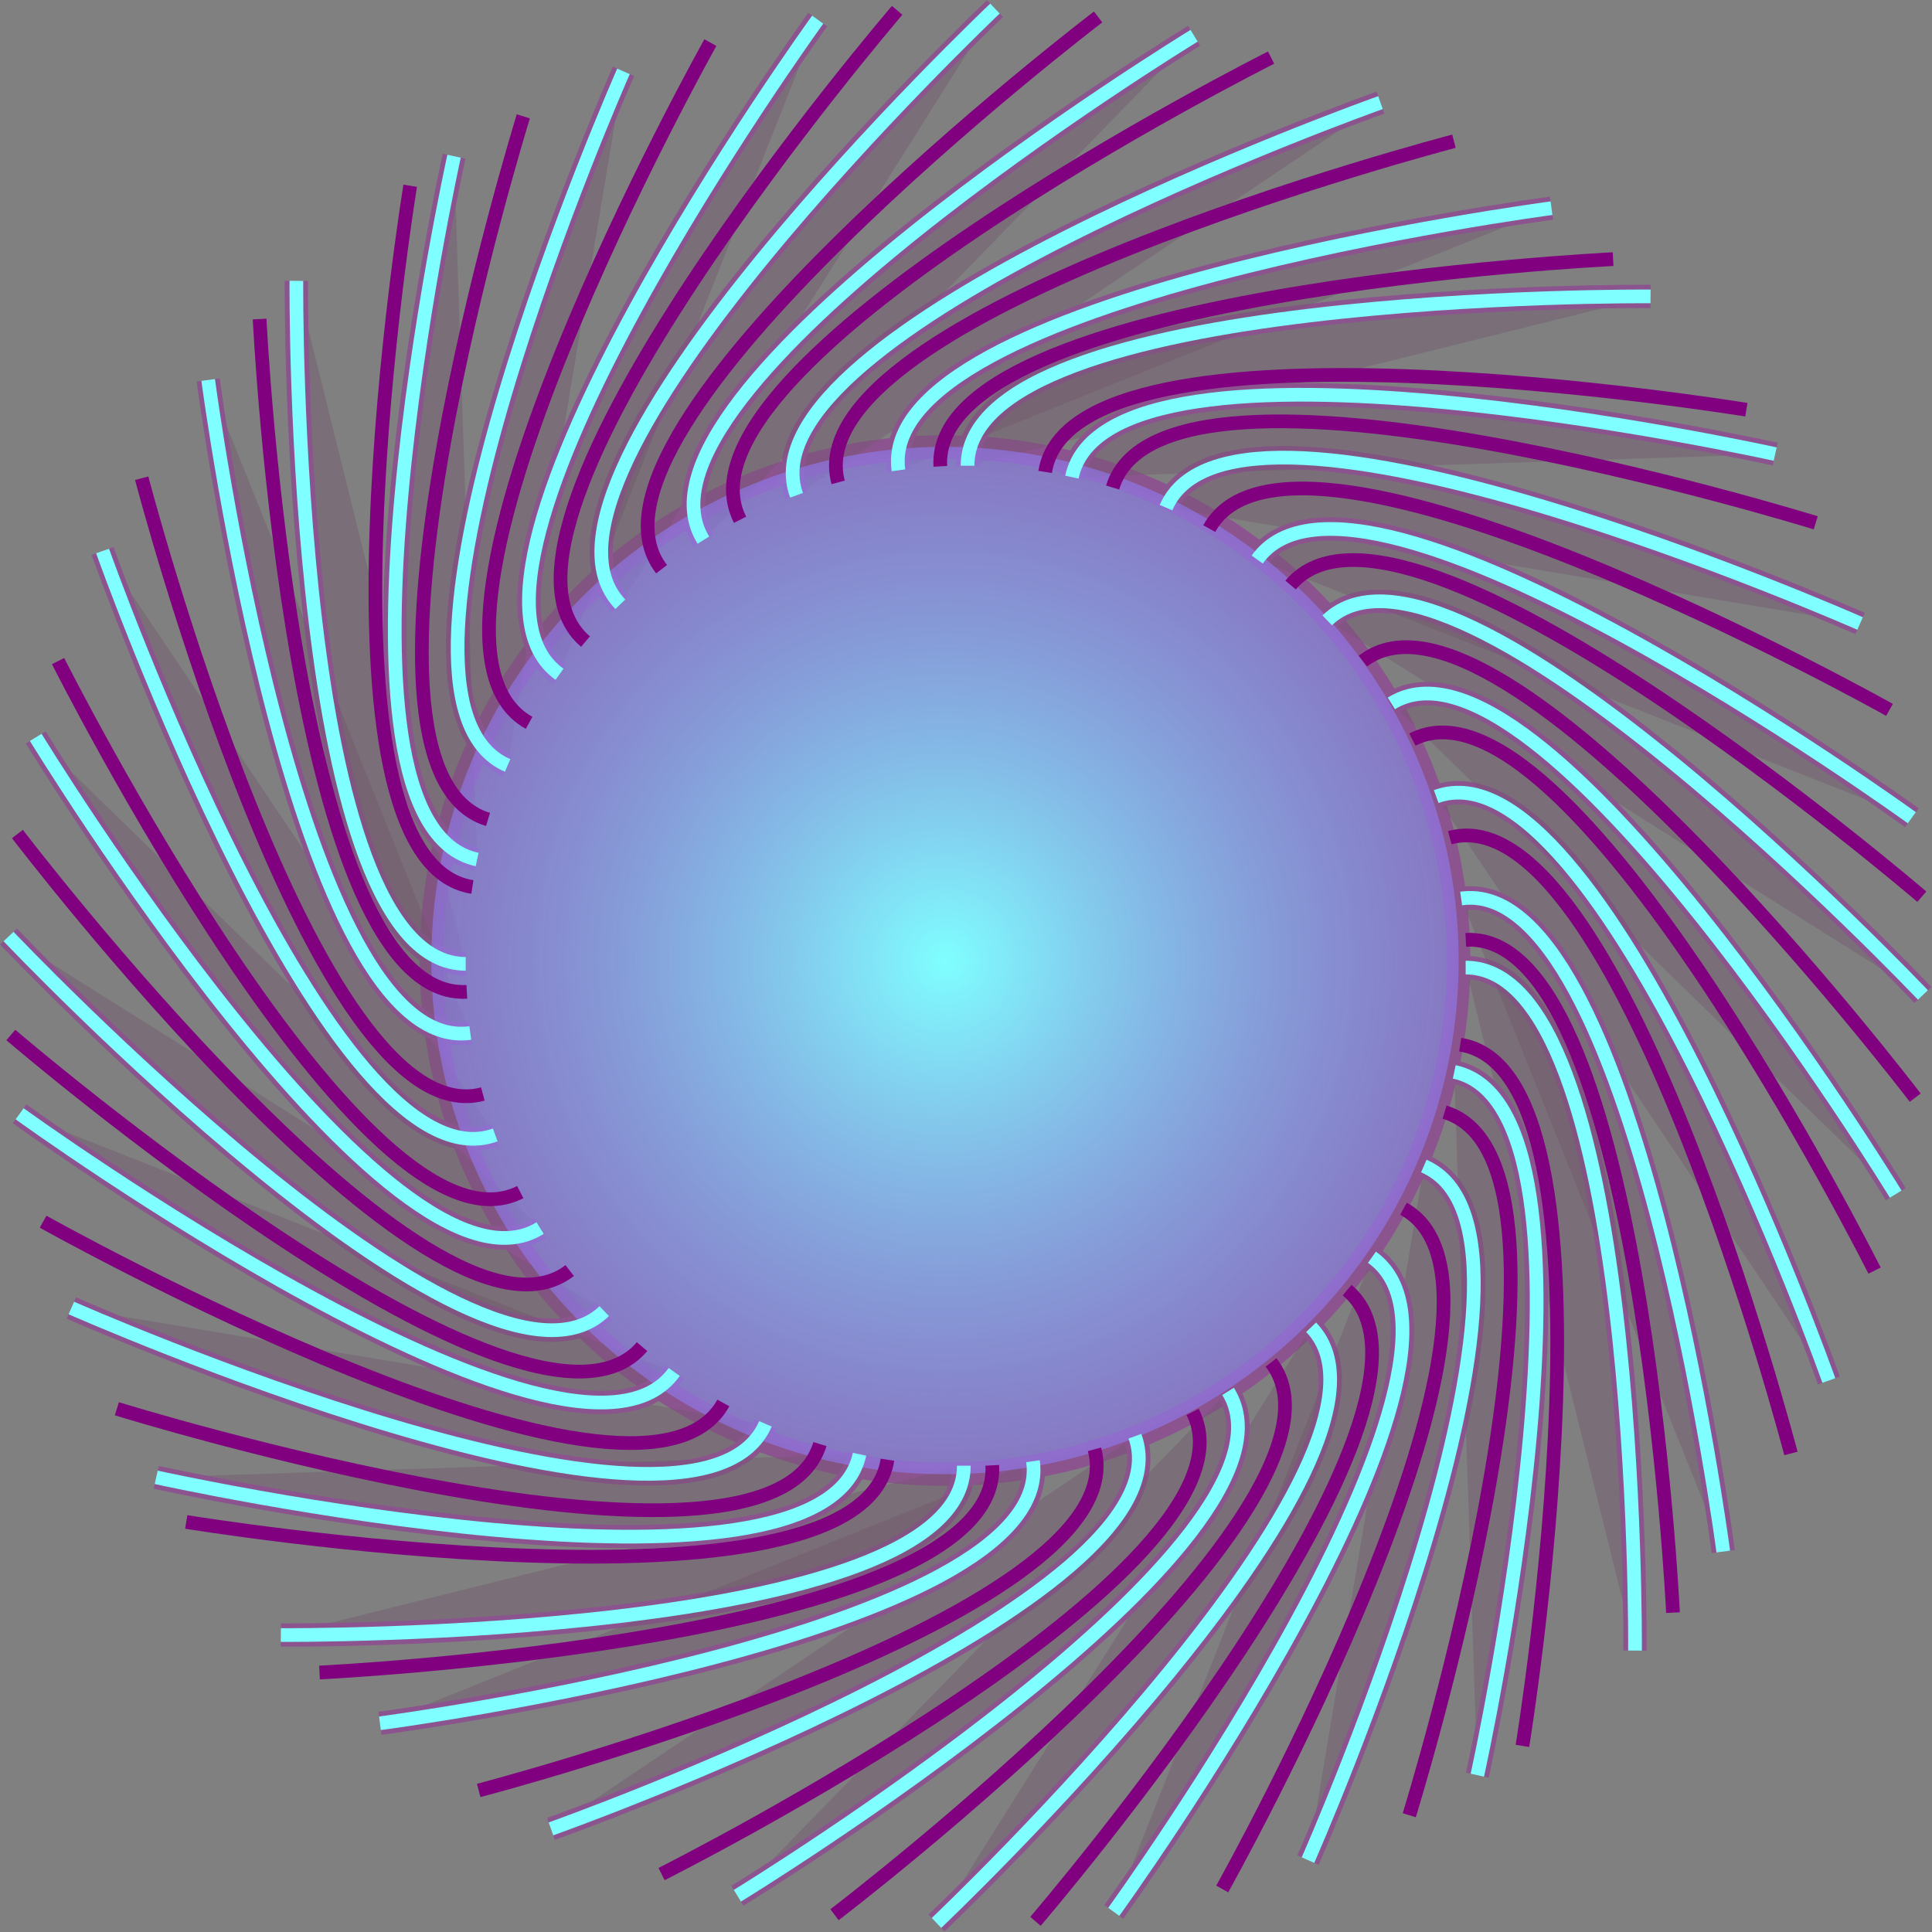<?xml version="1.0" encoding="UTF-8" standalone="no"?>
<svg
   xmlns:dc="http://purl.org/dc/elements/1.1/"
   xmlns:cc="http://creativecommons.org/ns#"
   xmlns:rdf="http://www.w3.org/1999/02/22-rdf-syntax-ns#"
   xmlns:svg="http://www.w3.org/2000/svg"
   xmlns="http://www.w3.org/2000/svg"
   xmlns:xlink="http://www.w3.org/1999/xlink"
   xmlns:sodipodi="http://sodipodi.sourceforge.net/DTD/sodipodi-0.dtd"
   xmlns:inkscape="http://www.inkscape.org/namespaces/inkscape"
   sodipodi:docname="Portal.svg"
   inkscape:version="1.0 (4035a4fb49, 2020-05-01)"
   id="svg8"
   version="1.1"
   viewBox="0 0 100 100"
   height="100mm"
   width="100mm">
  <rect x="0" y="0" width="100" height="100" fill="#808080" stroke="none"/>
  <defs
     id="defs2">
    <linearGradient
       id="linearGradient1162"
       inkscape:collect="always">
      <stop
         id="stop1158"
         offset="0"
         style="stop-color:#7fffff;stop-opacity:1;" />
      <stop
         id="stop1160"
         offset="1"
         style="stop-color:#917fff;stop-opacity:0.546" />
    </linearGradient>
    <radialGradient
       gradientUnits="userSpaceOnUse"
       r="37.5"
       fy="49.622"
       fx="48.488"
       cy="49.622"
       cx="48.488"
       id="radialGradient1164"
       xlink:href="#linearGradient1162"
       inkscape:collect="always" />
  </defs>
  <sodipodi:namedview
     inkscape:window-maximized="1"
     inkscape:window-y="-8"
     inkscape:window-x="-8"
     inkscape:window-height="1027"
     inkscape:window-width="1920"
     showgrid="false"
     inkscape:document-rotation="0"
     inkscape:current-layer="g1482"
     inkscape:document-units="mm"
     inkscape:cy="161.07263"
     inkscape:cx="-111.18339"
     inkscape:zoom="0.75742582"
     inkscape:pageshadow="2"
     inkscape:pageopacity="0.0"
     borderopacity="1.0"
     bordercolor="#666666"
     pagecolor="#ffffff"
     id="base" />
  <g
     id="layer1"
     inkscape:groupmode="layer"
     inkscape:label="Ebene 1">
    <g
       transform="matrix(0.709,0,0,0.709,14.534,14.535)"
       style="opacity:0.345;fill:#560044;fill-opacity:0.387;stroke:#a200a8;stroke-width:1.7;stroke-miterlimit:4;stroke-dasharray:none;stroke-opacity:1"
       id="g197">
      <circle
         style="fill:#560044;fill-opacity:0.387;stroke:#a200a8;stroke-width:1.7;stroke-miterlimit:4;stroke-dasharray:none;stroke-opacity:1;stop-color:#000000"
         id="circle71"
         cx="48.488"
         cy="49.622"
         r="37.5" />
      <g
         style="fill:#560044;fill-opacity:0.387;stroke:#a200a8;stroke-width:1.7;stroke-miterlimit:4;stroke-dasharray:none;stroke-opacity:1"
         id="g133">
        <g
           style="fill:#560044;fill-opacity:0.387;stroke:#a200a8;stroke-width:1.7;stroke-miterlimit:4;stroke-dasharray:none;stroke-opacity:1"
           id="g117">
          <g
             style="fill:#560044;fill-opacity:0.387;stroke:#a200a8;stroke-width:1.7;stroke-miterlimit:4;stroke-dasharray:none;stroke-opacity:1"
             id="g115">
            <g
               style="fill:#560044;fill-opacity:0.387;stroke:#a200a8;stroke-width:1.7;stroke-miterlimit:4;stroke-dasharray:none;stroke-opacity:1"
               id="g85">
              <g
                 id="g77"
                 style="fill:#560044;fill-opacity:0.387;stroke:#a200a8;stroke-width:1.7;stroke-miterlimit:4;stroke-dasharray:none;stroke-opacity:1">
                <path
                   style="fill:#560044;fill-opacity:0.387;stroke:#a200a8;stroke-width:1.7;stroke-linecap:butt;stroke-linejoin:miter;stroke-miterlimit:4;stroke-dasharray:none;stroke-opacity:1"
                   d="m 50.136,13.5 c 0,-12.749 49.863,-12.363 49.863,-12.363"
                   id="path73" />
                <path
                   style="fill:#560044;fill-opacity:0.387;stroke:#a200a8;stroke-width:1.7;stroke-linecap:butt;stroke-linejoin:miter;stroke-miterlimit:4;stroke-dasharray:none;stroke-opacity:1"
                   d="m 49.864,86.5 c 0,12.749 -49.863,12.363 -49.863,12.363"
                   id="path75" />
              </g>
              <g
                 id="g83"
                 transform="rotate(-90,50,50)"
                 style="fill:#560044;fill-opacity:0.387;stroke:#a200a8;stroke-width:1.7;stroke-miterlimit:4;stroke-dasharray:none;stroke-opacity:1">
                <path
                   style="fill:#560044;fill-opacity:0.387;stroke:#a200a8;stroke-width:1.7;stroke-linecap:butt;stroke-linejoin:miter;stroke-miterlimit:4;stroke-dasharray:none;stroke-opacity:1"
                   d="m 50.136,13.5 c 0,-12.749 49.863,-12.363 49.863,-12.363"
                   id="path79" />
                <path
                   style="fill:#560044;fill-opacity:0.387;stroke:#a200a8;stroke-width:1.7;stroke-linecap:butt;stroke-linejoin:miter;stroke-miterlimit:4;stroke-dasharray:none;stroke-opacity:1"
                   d="m 49.864,86.5 c 0,12.749 -49.863,12.363 -49.863,12.363"
                   id="path81" />
              </g>
            </g>
            <g
               style="fill:#560044;fill-opacity:0.387;stroke:#a200a8;stroke-width:1.7;stroke-miterlimit:4;stroke-dasharray:none;stroke-opacity:1"
               id="g99"
               transform="rotate(46.091,49.998,50.005)">
              <g
                 id="g91"
                 style="fill:#560044;fill-opacity:0.387;stroke:#a200a8;stroke-width:1.7;stroke-miterlimit:4;stroke-dasharray:none;stroke-opacity:1">
                <path
                   style="fill:#560044;fill-opacity:0.387;stroke:#a200a8;stroke-width:1.7;stroke-linecap:butt;stroke-linejoin:miter;stroke-miterlimit:4;stroke-dasharray:none;stroke-opacity:1"
                   d="m 50.136,13.5 c 0,-12.749 49.863,-12.363 49.863,-12.363"
                   id="path87" />
                <path
                   style="fill:#560044;fill-opacity:0.387;stroke:#a200a8;stroke-width:1.7;stroke-linecap:butt;stroke-linejoin:miter;stroke-miterlimit:4;stroke-dasharray:none;stroke-opacity:1"
                   d="m 49.864,86.5 c 0,12.749 -49.863,12.363 -49.863,12.363"
                   id="path89" />
              </g>
              <g
                 id="g97"
                 transform="rotate(-90,50,50)"
                 style="fill:#560044;fill-opacity:0.387;stroke:#a200a8;stroke-width:1.7;stroke-miterlimit:4;stroke-dasharray:none;stroke-opacity:1">
                <path
                   style="fill:#560044;fill-opacity:0.387;stroke:#a200a8;stroke-width:1.7;stroke-linecap:butt;stroke-linejoin:miter;stroke-miterlimit:4;stroke-dasharray:none;stroke-opacity:1"
                   d="m 50.136,13.5 c 0,-12.749 49.863,-12.363 49.863,-12.363"
                   id="path93" />
                <path
                   style="fill:#560044;fill-opacity:0.387;stroke:#a200a8;stroke-width:1.7;stroke-linecap:butt;stroke-linejoin:miter;stroke-miterlimit:4;stroke-dasharray:none;stroke-opacity:1"
                   d="m 49.864,86.5 c 0,12.749 -49.863,12.363 -49.863,12.363"
                   id="path95" />
              </g>
            </g>
            <g
               style="fill:#560044;fill-opacity:0.387;stroke:#a200a8;stroke-width:1.7;stroke-miterlimit:4;stroke-dasharray:none;stroke-opacity:1"
               id="g113"
               transform="rotate(23.402,49.995,50.008)">
              <g
                 id="g105"
                 style="fill:#560044;fill-opacity:0.387;stroke:#a200a8;stroke-width:1.7;stroke-miterlimit:4;stroke-dasharray:none;stroke-opacity:1">
                <path
                   style="fill:#560044;fill-opacity:0.387;stroke:#a200a8;stroke-width:1.7;stroke-linecap:butt;stroke-linejoin:miter;stroke-miterlimit:4;stroke-dasharray:none;stroke-opacity:1"
                   d="m 50.136,13.5 c 0,-12.749 49.863,-12.363 49.863,-12.363"
                   id="path101" />
                <path
                   style="fill:#560044;fill-opacity:0.387;stroke:#a200a8;stroke-width:1.7;stroke-linecap:butt;stroke-linejoin:miter;stroke-miterlimit:4;stroke-dasharray:none;stroke-opacity:1"
                   d="m 49.864,86.5 c 0,12.749 -49.863,12.363 -49.863,12.363"
                   id="path103" />
              </g>
              <g
                 id="g111"
                 transform="rotate(-90,50,50)"
                 style="fill:#560044;fill-opacity:0.387;stroke:#a200a8;stroke-width:1.7;stroke-miterlimit:4;stroke-dasharray:none;stroke-opacity:1">
                <path
                   style="fill:#560044;fill-opacity:0.387;stroke:#a200a8;stroke-width:1.7;stroke-linecap:butt;stroke-linejoin:miter;stroke-miterlimit:4;stroke-dasharray:none;stroke-opacity:1"
                   d="m 50.136,13.5 c 0,-12.749 49.863,-12.363 49.863,-12.363"
                   id="path107" />
                <path
                   style="fill:#560044;fill-opacity:0.387;stroke:#a200a8;stroke-width:1.7;stroke-linecap:butt;stroke-linejoin:miter;stroke-miterlimit:4;stroke-dasharray:none;stroke-opacity:1"
                   d="m 49.864,86.5 c 0,12.749 -49.863,12.363 -49.863,12.363"
                   id="path109" />
              </g>
            </g>
          </g>
        </g>
        <g
           style="fill:#560044;fill-opacity:0.387;stroke:#a200a8;stroke-width:1.7;stroke-miterlimit:4;stroke-dasharray:none;stroke-opacity:1"
           id="g131"
           transform="rotate(70.008,49.999,50.003)">
          <g
             id="g123"
             style="fill:#560044;fill-opacity:0.387;stroke:#a200a8;stroke-width:1.7;stroke-miterlimit:4;stroke-dasharray:none;stroke-opacity:1">
            <path
               style="fill:#560044;fill-opacity:0.387;stroke:#a200a8;stroke-width:1.7;stroke-linecap:butt;stroke-linejoin:miter;stroke-miterlimit:4;stroke-dasharray:none;stroke-opacity:1"
               d="m 50.136,13.5 c 0,-12.749 49.863,-12.363 49.863,-12.363"
               id="path119" />
            <path
               style="fill:#560044;fill-opacity:0.387;stroke:#a200a8;stroke-width:1.7;stroke-linecap:butt;stroke-linejoin:miter;stroke-miterlimit:4;stroke-dasharray:none;stroke-opacity:1"
               d="m 49.864,86.5 c 0,12.749 -49.863,12.363 -49.863,12.363"
               id="path121" />
          </g>
          <g
             id="g129"
             transform="rotate(-90,50,50)"
             style="fill:#560044;fill-opacity:0.387;stroke:#a200a8;stroke-width:1.7;stroke-miterlimit:4;stroke-dasharray:none;stroke-opacity:1">
            <path
               style="fill:#560044;fill-opacity:0.387;stroke:#a200a8;stroke-width:1.7;stroke-linecap:butt;stroke-linejoin:miter;stroke-miterlimit:4;stroke-dasharray:none;stroke-opacity:1"
               d="m 50.136,13.5 c 0,-12.749 49.863,-12.363 49.863,-12.363"
               id="path125" />
            <path
               style="fill:#560044;fill-opacity:0.387;stroke:#a200a8;stroke-width:1.7;stroke-linecap:butt;stroke-linejoin:miter;stroke-miterlimit:4;stroke-dasharray:none;stroke-opacity:1"
               d="m 49.864,86.5 c 0,12.749 -49.863,12.363 -49.863,12.363"
               id="path127" />
          </g>
        </g>
      </g>
      <g
         style="fill:#560044;fill-opacity:0.387;stroke:#a200a8;stroke-width:1.7;stroke-miterlimit:4;stroke-dasharray:none;stroke-opacity:1"
         id="g195"
         transform="rotate(12.048,50.003,50.003)">
        <g
           style="fill:#560044;fill-opacity:0.387;stroke:#a200a8;stroke-width:1.7;stroke-miterlimit:4;stroke-dasharray:none;stroke-opacity:1"
           id="g179">
          <g
             style="fill:#560044;fill-opacity:0.387;stroke:#a200a8;stroke-width:1.7;stroke-miterlimit:4;stroke-dasharray:none;stroke-opacity:1"
             id="g177">
            <g
               style="fill:#560044;fill-opacity:0.387;stroke:#a200a8;stroke-width:1.7;stroke-miterlimit:4;stroke-dasharray:none;stroke-opacity:1"
               id="g147">
              <g
                 id="g139"
                 style="fill:#560044;fill-opacity:0.387;stroke:#a200a8;stroke-width:1.7;stroke-miterlimit:4;stroke-dasharray:none;stroke-opacity:1">
                <path
                   style="fill:#560044;fill-opacity:0.387;stroke:#a200a8;stroke-width:1.7;stroke-linecap:butt;stroke-linejoin:miter;stroke-miterlimit:4;stroke-dasharray:none;stroke-opacity:1"
                   d="m 50.136,13.5 c 0,-12.749 49.863,-12.363 49.863,-12.363"
                   id="path135" />
                <path
                   style="fill:#560044;fill-opacity:0.387;stroke:#a200a8;stroke-width:1.7;stroke-linecap:butt;stroke-linejoin:miter;stroke-miterlimit:4;stroke-dasharray:none;stroke-opacity:1"
                   d="m 49.864,86.5 c 0,12.749 -49.863,12.363 -49.863,12.363"
                   id="path137" />
              </g>
              <g
                 id="g145"
                 transform="rotate(-90,50,50)"
                 style="fill:#560044;fill-opacity:0.387;stroke:#a200a8;stroke-width:1.7;stroke-miterlimit:4;stroke-dasharray:none;stroke-opacity:1">
                <path
                   style="fill:#560044;fill-opacity:0.387;stroke:#a200a8;stroke-width:1.7;stroke-linecap:butt;stroke-linejoin:miter;stroke-miterlimit:4;stroke-dasharray:none;stroke-opacity:1"
                   d="m 50.136,13.5 c 0,-12.749 49.863,-12.363 49.863,-12.363"
                   id="path141" />
                <path
                   style="fill:#560044;fill-opacity:0.387;stroke:#a200a8;stroke-width:1.7;stroke-linecap:butt;stroke-linejoin:miter;stroke-miterlimit:4;stroke-dasharray:none;stroke-opacity:1"
                   d="m 49.864,86.5 c 0,12.749 -49.863,12.363 -49.863,12.363"
                   id="path143" />
              </g>
            </g>
            <g
               style="fill:#560044;fill-opacity:0.387;stroke:#a200a8;stroke-width:1.7;stroke-miterlimit:4;stroke-dasharray:none;stroke-opacity:1"
               id="g161"
               transform="rotate(46.091,49.998,50.005)">
              <g
                 id="g153"
                 style="fill:#560044;fill-opacity:0.387;stroke:#a200a8;stroke-width:1.7;stroke-miterlimit:4;stroke-dasharray:none;stroke-opacity:1">
                <path
                   style="fill:#560044;fill-opacity:0.387;stroke:#a200a8;stroke-width:1.7;stroke-linecap:butt;stroke-linejoin:miter;stroke-miterlimit:4;stroke-dasharray:none;stroke-opacity:1"
                   d="m 50.136,13.5 c 0,-12.749 49.863,-12.363 49.863,-12.363"
                   id="path149" />
                <path
                   style="fill:#560044;fill-opacity:0.387;stroke:#a200a8;stroke-width:1.7;stroke-linecap:butt;stroke-linejoin:miter;stroke-miterlimit:4;stroke-dasharray:none;stroke-opacity:1"
                   d="m 49.864,86.5 c 0,12.749 -49.863,12.363 -49.863,12.363"
                   id="path151" />
              </g>
              <g
                 id="g159"
                 transform="rotate(-90,50,50)"
                 style="fill:#560044;fill-opacity:0.387;stroke:#a200a8;stroke-width:1.7;stroke-miterlimit:4;stroke-dasharray:none;stroke-opacity:1">
                <path
                   style="fill:#560044;fill-opacity:0.387;stroke:#a200a8;stroke-width:1.7;stroke-linecap:butt;stroke-linejoin:miter;stroke-miterlimit:4;stroke-dasharray:none;stroke-opacity:1"
                   d="m 50.136,13.5 c 0,-12.749 49.863,-12.363 49.863,-12.363"
                   id="path155" />
                <path
                   style="fill:#560044;fill-opacity:0.387;stroke:#a200a8;stroke-width:1.7;stroke-linecap:butt;stroke-linejoin:miter;stroke-miterlimit:4;stroke-dasharray:none;stroke-opacity:1"
                   d="m 49.864,86.5 c 0,12.749 -49.863,12.363 -49.863,12.363"
                   id="path157" />
              </g>
            </g>
            <g
               style="fill:#560044;fill-opacity:0.387;stroke:#a200a8;stroke-width:1.7;stroke-miterlimit:4;stroke-dasharray:none;stroke-opacity:1"
               id="g175"
               transform="rotate(23.402,49.995,50.008)">
              <g
                 id="g167"
                 style="fill:#560044;fill-opacity:0.387;stroke:#a200a8;stroke-width:1.7;stroke-miterlimit:4;stroke-dasharray:none;stroke-opacity:1">
                <path
                   style="fill:#560044;fill-opacity:0.387;stroke:#a200a8;stroke-width:1.7;stroke-linecap:butt;stroke-linejoin:miter;stroke-miterlimit:4;stroke-dasharray:none;stroke-opacity:1"
                   d="m 50.136,13.5 c 0,-12.749 49.863,-12.363 49.863,-12.363"
                   id="path163" />
                <path
                   style="fill:#560044;fill-opacity:0.387;stroke:#a200a8;stroke-width:1.7;stroke-linecap:butt;stroke-linejoin:miter;stroke-miterlimit:4;stroke-dasharray:none;stroke-opacity:1"
                   d="m 49.864,86.5 c 0,12.749 -49.863,12.363 -49.863,12.363"
                   id="path165" />
              </g>
              <g
                 id="g173"
                 transform="rotate(-90,50,50)"
                 style="fill:#560044;fill-opacity:0.387;stroke:#a200a8;stroke-width:1.7;stroke-miterlimit:4;stroke-dasharray:none;stroke-opacity:1">
                <path
                   style="fill:#560044;fill-opacity:0.387;stroke:#a200a8;stroke-width:1.7;stroke-linecap:butt;stroke-linejoin:miter;stroke-miterlimit:4;stroke-dasharray:none;stroke-opacity:1"
                   d="m 50.136,13.5 c 0,-12.749 49.863,-12.363 49.863,-12.363"
                   id="path169" />
                <path
                   style="fill:#560044;fill-opacity:0.387;stroke:#a200a8;stroke-width:1.7;stroke-linecap:butt;stroke-linejoin:miter;stroke-miterlimit:4;stroke-dasharray:none;stroke-opacity:1"
                   d="m 49.864,86.5 c 0,12.749 -49.863,12.363 -49.863,12.363"
                   id="path171" />
              </g>
            </g>
          </g>
        </g>
        <g
           style="fill:#560044;fill-opacity:0.387;stroke:#a200a8;stroke-width:1.7;stroke-miterlimit:4;stroke-dasharray:none;stroke-opacity:1"
           id="g193"
           transform="rotate(70.008,49.999,50.003)">
          <g
             id="g185"
             style="fill:#560044;fill-opacity:0.387;stroke:#a200a8;stroke-width:1.7;stroke-miterlimit:4;stroke-dasharray:none;stroke-opacity:1">
            <path
               style="fill:#560044;fill-opacity:0.387;stroke:#a200a8;stroke-width:1.7;stroke-linecap:butt;stroke-linejoin:miter;stroke-miterlimit:4;stroke-dasharray:none;stroke-opacity:1"
               d="m 50.136,13.5 c 0,-12.749 49.863,-12.363 49.863,-12.363"
               id="path181" />
            <path
               style="fill:#560044;fill-opacity:0.387;stroke:#a200a8;stroke-width:1.7;stroke-linecap:butt;stroke-linejoin:miter;stroke-miterlimit:4;stroke-dasharray:none;stroke-opacity:1"
               d="m 49.864,86.5 c 0,12.749 -49.863,12.363 -49.863,12.363"
               id="path183" />
          </g>
          <g
             id="g191"
             transform="rotate(-90,50,50)"
             style="fill:#560044;fill-opacity:0.387;stroke:#a200a8;stroke-width:1.7;stroke-miterlimit:4;stroke-dasharray:none;stroke-opacity:1">
            <path
               style="fill:#560044;fill-opacity:0.387;stroke:#a200a8;stroke-width:1.7;stroke-linecap:butt;stroke-linejoin:miter;stroke-miterlimit:4;stroke-dasharray:none;stroke-opacity:1"
               d="m 50.136,13.5 c 0,-12.749 49.863,-12.363 49.863,-12.363"
               id="path187" />
            <path
               style="fill:#560044;fill-opacity:0.387;stroke:#a200a8;stroke-width:1.7;stroke-linecap:butt;stroke-linejoin:miter;stroke-miterlimit:4;stroke-dasharray:none;stroke-opacity:1"
               d="m 49.864,86.5 c 0,12.749 -49.863,12.363 -49.863,12.363"
               id="path189" />
          </g>
        </g>
      </g>
    </g>
    <g
       transform="matrix(0.709,0,0,0.709,14.534,14.535)"
       id="g1482">
      <circle
         r="37.5"
         cy="49.622"
         cx="48.488"
         id="path833"
         style="fill:url(#radialGradient1164);stroke-width:0.1;stop-color:#000000;fill-opacity:1" />
      <g
         id="g1275">
        <g
           id="g1220">
          <g
             id="g1243">
            <g
               id="g1099">
              <g
                 style="stroke:#7fffff;stroke-width:1;stroke-miterlimit:4;stroke-dasharray:none;stroke-opacity:1"
                 id="g879">
                <path
                   id="path835"
                   d="m 50.136,13.5 c 0,-12.749 49.863,-12.363 49.863,-12.363"
                   style="fill:none;stroke:#7fffff;stroke-width:1;stroke-linecap:butt;stroke-linejoin:miter;stroke-miterlimit:4;stroke-dasharray:none;stroke-opacity:1" />
                <path
                   id="path835-3"
                   d="m 49.864,86.5 c 0,12.749 -49.863,12.363 -49.863,12.363"
                   style="fill:none;stroke:#7fffff;stroke-width:1;stroke-linecap:butt;stroke-linejoin:miter;stroke-miterlimit:4;stroke-dasharray:none;stroke-opacity:1" />
              </g>
              <g
                 style="stroke:#7fffff;stroke-width:1;stroke-miterlimit:4;stroke-dasharray:none;stroke-opacity:1"
                 transform="rotate(-90,50,50)"
                 id="g879-3">
                <path
                   id="path835-35"
                   d="m 50.136,13.5 c 0,-12.749 49.863,-12.363 49.863,-12.363"
                   style="fill:none;stroke:#7fffff;stroke-width:1;stroke-linecap:butt;stroke-linejoin:miter;stroke-miterlimit:4;stroke-dasharray:none;stroke-opacity:1" />
                <path
                   id="path835-3-6"
                   d="m 49.864,86.5 c 0,12.749 -49.863,12.363 -49.863,12.363"
                   style="fill:none;stroke:#7fffff;stroke-width:1;stroke-linecap:butt;stroke-linejoin:miter;stroke-miterlimit:4;stroke-dasharray:none;stroke-opacity:1" />
              </g>
            </g>
            <g
               transform="rotate(46.091,49.998,50.005)"
               id="g1099-0">
              <g
                 style="stroke:#7fffff;stroke-width:1;stroke-miterlimit:4;stroke-dasharray:none;stroke-opacity:1"
                 id="g879-7">
                <path
                   id="path835-0"
                   d="m 50.136,13.5 c 0,-12.749 49.863,-12.363 49.863,-12.363"
                   style="fill:none;stroke:#7fffff;stroke-width:1;stroke-linecap:butt;stroke-linejoin:miter;stroke-miterlimit:4;stroke-dasharray:none;stroke-opacity:1" />
                <path
                   id="path835-3-4"
                   d="m 49.864,86.5 c 0,12.749 -49.863,12.363 -49.863,12.363"
                   style="fill:none;stroke:#7fffff;stroke-width:1;stroke-linecap:butt;stroke-linejoin:miter;stroke-miterlimit:4;stroke-dasharray:none;stroke-opacity:1" />
              </g>
              <g
                 style="stroke:#7fffff;stroke-width:1;stroke-miterlimit:4;stroke-dasharray:none;stroke-opacity:1"
                 transform="rotate(-90,50,50)"
                 id="g879-3-7">
                <path
                   id="path835-35-0"
                   d="m 50.136,13.5 c 0,-12.749 49.863,-12.363 49.863,-12.363"
                   style="fill:none;stroke:#7fffff;stroke-width:1;stroke-linecap:butt;stroke-linejoin:miter;stroke-miterlimit:4;stroke-dasharray:none;stroke-opacity:1" />
                <path
                   id="path835-3-6-6"
                   d="m 49.864,86.5 c 0,12.749 -49.863,12.363 -49.863,12.363"
                   style="fill:none;stroke:#7fffff;stroke-width:1;stroke-linecap:butt;stroke-linejoin:miter;stroke-miterlimit:4;stroke-dasharray:none;stroke-opacity:1" />
              </g>
            </g>
            <g
               transform="rotate(23.402,49.995,50.008)"
               id="g1099-09">
              <g
                 style="stroke:#7fffff;stroke-width:1;stroke-miterlimit:4;stroke-dasharray:none;stroke-opacity:1"
                 id="g879-6">
                <path
                   id="path835-4"
                   d="m 50.136,13.5 c 0,-12.749 49.863,-12.363 49.863,-12.363"
                   style="fill:none;stroke:#7fffff;stroke-width:1;stroke-linecap:butt;stroke-linejoin:miter;stroke-miterlimit:4;stroke-dasharray:none;stroke-opacity:1" />
                <path
                   id="path835-3-9"
                   d="m 49.864,86.5 c 0,12.749 -49.863,12.363 -49.863,12.363"
                   style="fill:none;stroke:#7fffff;stroke-width:1;stroke-linecap:butt;stroke-linejoin:miter;stroke-miterlimit:4;stroke-dasharray:none;stroke-opacity:1" />
              </g>
              <g
                 style="stroke:#7fffff;stroke-width:1;stroke-miterlimit:4;stroke-dasharray:none;stroke-opacity:1"
                 transform="rotate(-90,50,50)"
                 id="g879-3-73">
                <path
                   id="path835-35-3"
                   d="m 50.136,13.5 c 0,-12.749 49.863,-12.363 49.863,-12.363"
                   style="fill:none;stroke:#7fffff;stroke-width:1;stroke-linecap:butt;stroke-linejoin:miter;stroke-miterlimit:4;stroke-dasharray:none;stroke-opacity:1" />
                <path
                   id="path835-3-6-1"
                   d="m 49.864,86.5 c 0,12.749 -49.863,12.363 -49.863,12.363"
                   style="fill:none;stroke:#7fffff;stroke-width:1;stroke-linecap:butt;stroke-linejoin:miter;stroke-miterlimit:4;stroke-dasharray:none;stroke-opacity:1" />
              </g>
            </g>
          </g>
        </g>
        <g
           transform="rotate(70.008,49.999,50.003)"
           id="g1099-2">
          <g
             style="stroke:#7fffff;stroke-width:1;stroke-miterlimit:4;stroke-dasharray:none;stroke-opacity:1"
             id="g879-4">
            <path
               id="path835-7"
               d="m 50.136,13.5 c 0,-12.749 49.863,-12.363 49.863,-12.363"
               style="fill:none;stroke:#7fffff;stroke-width:1;stroke-linecap:butt;stroke-linejoin:miter;stroke-miterlimit:4;stroke-dasharray:none;stroke-opacity:1" />
            <path
               id="path835-3-2"
               d="m 49.864,86.5 c 0,12.749 -49.863,12.363 -49.863,12.363"
               style="fill:none;stroke:#7fffff;stroke-width:1;stroke-linecap:butt;stroke-linejoin:miter;stroke-miterlimit:4;stroke-dasharray:none;stroke-opacity:1" />
          </g>
          <g
             style="stroke:#7fffff;stroke-width:1;stroke-miterlimit:4;stroke-dasharray:none;stroke-opacity:1"
             transform="rotate(-90,50,50)"
             id="g879-3-8">
            <path
               id="path835-35-1"
               d="m 50.136,13.5 c 0,-12.749 49.863,-12.363 49.863,-12.363"
               style="fill:none;stroke:#7fffff;stroke-width:1;stroke-linecap:butt;stroke-linejoin:miter;stroke-miterlimit:4;stroke-dasharray:none;stroke-opacity:1" />
            <path
               id="path835-3-6-7"
               d="m 49.864,86.5 c 0,12.749 -49.863,12.363 -49.863,12.363"
               style="fill:none;stroke:#7fffff;stroke-width:1;stroke-linecap:butt;stroke-linejoin:miter;stroke-miterlimit:4;stroke-dasharray:none;stroke-opacity:1" />
          </g>
        </g>
      </g>
      <g
         transform="rotate(12.048,50.003,50.003)"
         id="g1275-2">
        <g
           id="g1220-7">
          <g
             id="g1243-1">
            <g
               id="g1099-4">
              <g
                 style="stroke:#7fffff;stroke-width:1;stroke-miterlimit:4;stroke-dasharray:none;stroke-opacity:1"
                 id="g879-9">
                <path
                   id="path835-6"
                   d="m 50.136,13.5 c 0,-12.749 49.863,-12.363 49.863,-12.363"
                   style="fill:none;stroke:#7fffff;stroke-width:1;stroke-linecap:butt;stroke-linejoin:miter;stroke-miterlimit:4;stroke-dasharray:none;stroke-opacity:1" />
                <path
                   id="path835-3-1"
                   d="m 49.864,86.5 c 0,12.749 -49.863,12.363 -49.863,12.363"
                   style="fill:none;stroke:#7fffff;stroke-width:1;stroke-linecap:butt;stroke-linejoin:miter;stroke-miterlimit:4;stroke-dasharray:none;stroke-opacity:1" />
              </g>
              <g
                 style="stroke:#7fffff;stroke-width:1;stroke-miterlimit:4;stroke-dasharray:none;stroke-opacity:1"
                 transform="rotate(-90,50,50)"
                 id="g879-3-80">
                <path
                   id="path835-35-6"
                   d="m 50.136,13.5 c 0,-12.749 49.863,-12.363 49.863,-12.363"
                   style="fill:none;stroke:#7fffff;stroke-width:1;stroke-linecap:butt;stroke-linejoin:miter;stroke-miterlimit:4;stroke-dasharray:none;stroke-opacity:1" />
                <path
                   id="path835-3-6-4"
                   d="m 49.864,86.5 c 0,12.749 -49.863,12.363 -49.863,12.363"
                   style="fill:none;stroke:#7fffff;stroke-width:1;stroke-linecap:butt;stroke-linejoin:miter;stroke-miterlimit:4;stroke-dasharray:none;stroke-opacity:1" />
              </g>
            </g>
            <g
               transform="rotate(46.091,49.998,50.005)"
               id="g1099-0-6">
              <g
                 style="stroke:#7fffff;stroke-width:1;stroke-miterlimit:4;stroke-dasharray:none;stroke-opacity:1"
                 id="g879-7-1">
                <path
                   id="path835-0-2"
                   d="m 50.136,13.5 c 0,-12.749 49.863,-12.363 49.863,-12.363"
                   style="fill:none;stroke:#7fffff;stroke-width:1;stroke-linecap:butt;stroke-linejoin:miter;stroke-miterlimit:4;stroke-dasharray:none;stroke-opacity:1" />
                <path
                   id="path835-3-4-6"
                   d="m 49.864,86.5 c 0,12.749 -49.863,12.363 -49.863,12.363"
                   style="fill:none;stroke:#7fffff;stroke-width:1;stroke-linecap:butt;stroke-linejoin:miter;stroke-miterlimit:4;stroke-dasharray:none;stroke-opacity:1" />
              </g>
              <g
                 style="stroke:#7fffff;stroke-width:1;stroke-miterlimit:4;stroke-dasharray:none;stroke-opacity:1"
                 transform="rotate(-90,50,50)"
                 id="g879-3-7-3">
                <path
                   id="path835-35-0-4"
                   d="m 50.136,13.5 c 0,-12.749 49.863,-12.363 49.863,-12.363"
                   style="fill:none;stroke:#7fffff;stroke-width:1;stroke-linecap:butt;stroke-linejoin:miter;stroke-miterlimit:4;stroke-dasharray:none;stroke-opacity:1" />
                <path
                   id="path835-3-6-6-7"
                   d="m 49.864,86.5 c 0,12.749 -49.863,12.363 -49.863,12.363"
                   style="fill:none;stroke:#7fffff;stroke-width:1;stroke-linecap:butt;stroke-linejoin:miter;stroke-miterlimit:4;stroke-dasharray:none;stroke-opacity:1" />
              </g>
            </g>
            <g
               transform="rotate(23.402,49.995,50.008)"
               id="g1099-09-5">
              <g
                 style="stroke:#7fffff;stroke-width:1;stroke-miterlimit:4;stroke-dasharray:none;stroke-opacity:1"
                 id="g879-6-2">
                <path
                   id="path835-4-1"
                   d="m 50.136,13.5 c 0,-12.749 49.863,-12.363 49.863,-12.363"
                   style="fill:none;stroke:#7fffff;stroke-width:1;stroke-linecap:butt;stroke-linejoin:miter;stroke-miterlimit:4;stroke-dasharray:none;stroke-opacity:1" />
                <path
                   id="path835-3-9-8"
                   d="m 49.864,86.5 c 0,12.749 -49.863,12.363 -49.863,12.363"
                   style="fill:none;stroke:#7fffff;stroke-width:1;stroke-linecap:butt;stroke-linejoin:miter;stroke-miterlimit:4;stroke-dasharray:none;stroke-opacity:1" />
              </g>
              <g
                 style="stroke:#7fffff;stroke-width:1;stroke-miterlimit:4;stroke-dasharray:none;stroke-opacity:1"
                 transform="rotate(-90,50,50)"
                 id="g879-3-73-9">
                <path
                   id="path835-35-3-3"
                   d="m 50.136,13.5 c 0,-12.749 49.863,-12.363 49.863,-12.363"
                   style="fill:none;stroke:#7fffff;stroke-width:1;stroke-linecap:butt;stroke-linejoin:miter;stroke-miterlimit:4;stroke-dasharray:none;stroke-opacity:1" />
                <path
                   id="path835-3-6-1-5"
                   d="m 49.864,86.5 c 0,12.749 -49.863,12.363 -49.863,12.363"
                   style="fill:none;stroke:#7fffff;stroke-width:1;stroke-linecap:butt;stroke-linejoin:miter;stroke-miterlimit:4;stroke-dasharray:none;stroke-opacity:1" />
              </g>
            </g>
          </g>
        </g>
        <g
           transform="rotate(70.008,49.999,50.003)"
           id="g1099-2-3">
          <g
             style="stroke:#7fffff;stroke-width:1;stroke-miterlimit:4;stroke-dasharray:none;stroke-opacity:1"
             id="g879-4-7">
            <path
               id="path835-7-0"
               d="m 50.136,13.5 c 0,-12.749 49.863,-12.363 49.863,-12.363"
               style="fill:none;stroke:#7fffff;stroke-width:1;stroke-linecap:butt;stroke-linejoin:miter;stroke-miterlimit:4;stroke-dasharray:none;stroke-opacity:1" />
            <path
               id="path835-3-2-0"
               d="m 49.864,86.5 c 0,12.749 -49.863,12.363 -49.863,12.363"
               style="fill:none;stroke:#7fffff;stroke-width:1;stroke-linecap:butt;stroke-linejoin:miter;stroke-miterlimit:4;stroke-dasharray:none;stroke-opacity:1" />
          </g>
          <g
             style="stroke:#7fffff;stroke-width:1;stroke-miterlimit:4;stroke-dasharray:none;stroke-opacity:1"
             transform="rotate(-90,50,50)"
             id="g879-3-8-9">
            <path
               id="path835-35-1-8"
               d="m 50.136,13.5 c 0,-12.749 49.863,-12.363 49.863,-12.363"
               style="fill:none;stroke:#7fffff;stroke-width:1;stroke-linecap:butt;stroke-linejoin:miter;stroke-miterlimit:4;stroke-dasharray:none;stroke-opacity:1" />
            <path
               id="path835-3-6-7-3"
               d="m 49.864,86.5 c 0,12.749 -49.863,12.363 -49.863,12.363"
               style="fill:none;stroke:#7fffff;stroke-width:1;stroke-linecap:butt;stroke-linejoin:miter;stroke-miterlimit:4;stroke-dasharray:none;stroke-opacity:1" />
          </g>
        </g>
      </g>
    </g>
    <g
       style="stroke:#800080"
       id="g1156"
       transform="matrix(0.679,0.205,-0.205,0.679,26.315,5.789)">
      <g
         style="stroke:#800080"
         id="g1092">
        <g
           style="stroke:#800080"
           id="g1076">
          <g
             style="stroke:#800080"
             id="g1074">
            <g
               style="stroke:#800080"
               id="g1044">
              <g
                 id="g1036"
                 style="stroke:#800080;stroke-width:1;stroke-miterlimit:4;stroke-dasharray:none;stroke-opacity:1">
                <path
                   style="fill:none;stroke:#800080;stroke-width:1;stroke-linecap:butt;stroke-linejoin:miter;stroke-miterlimit:4;stroke-dasharray:none;stroke-opacity:1"
                   d="m 50.136,13.5 c 0,-12.749 49.863,-12.363 49.863,-12.363"
                   id="path1032" />
                <path
                   style="fill:none;stroke:#800080;stroke-width:1;stroke-linecap:butt;stroke-linejoin:miter;stroke-miterlimit:4;stroke-dasharray:none;stroke-opacity:1"
                   d="m 49.864,86.5 c 0,12.749 -49.863,12.363 -49.863,12.363"
                   id="path1034" />
              </g>
              <g
                 id="g1042"
                 transform="rotate(-90,50,50)"
                 style="stroke:#800080;stroke-width:1;stroke-miterlimit:4;stroke-dasharray:none;stroke-opacity:1">
                <path
                   style="fill:none;stroke:#800080;stroke-width:1;stroke-linecap:butt;stroke-linejoin:miter;stroke-miterlimit:4;stroke-dasharray:none;stroke-opacity:1"
                   d="m 50.136,13.5 c 0,-12.749 49.863,-12.363 49.863,-12.363"
                   id="path1038" />
                <path
                   style="fill:none;stroke:#800080;stroke-width:1;stroke-linecap:butt;stroke-linejoin:miter;stroke-miterlimit:4;stroke-dasharray:none;stroke-opacity:1"
                   d="m 49.864,86.5 c 0,12.749 -49.863,12.363 -49.863,12.363"
                   id="path1040" />
              </g>
            </g>
            <g
               style="stroke:#800080"
               id="g1058"
               transform="rotate(46.091,49.998,50.005)">
              <g
                 id="g1050"
                 style="stroke:#800080;stroke-width:1;stroke-miterlimit:4;stroke-dasharray:none;stroke-opacity:1">
                <path
                   style="fill:none;stroke:#800080;stroke-width:1;stroke-linecap:butt;stroke-linejoin:miter;stroke-miterlimit:4;stroke-dasharray:none;stroke-opacity:1"
                   d="m 50.136,13.5 c 0,-12.749 49.863,-12.363 49.863,-12.363"
                   id="path1046" />
                <path
                   style="fill:none;stroke:#800080;stroke-width:1;stroke-linecap:butt;stroke-linejoin:miter;stroke-miterlimit:4;stroke-dasharray:none;stroke-opacity:1"
                   d="m 49.864,86.5 c 0,12.749 -49.863,12.363 -49.863,12.363"
                   id="path1048" />
              </g>
              <g
                 id="g1056"
                 transform="rotate(-90,50,50)"
                 style="stroke:#800080;stroke-width:1;stroke-miterlimit:4;stroke-dasharray:none;stroke-opacity:1">
                <path
                   style="fill:none;stroke:#800080;stroke-width:1;stroke-linecap:butt;stroke-linejoin:miter;stroke-miterlimit:4;stroke-dasharray:none;stroke-opacity:1"
                   d="m 50.136,13.5 c 0,-12.749 49.863,-12.363 49.863,-12.363"
                   id="path1052" />
                <path
                   style="fill:none;stroke:#800080;stroke-width:1;stroke-linecap:butt;stroke-linejoin:miter;stroke-miterlimit:4;stroke-dasharray:none;stroke-opacity:1"
                   d="m 49.864,86.5 c 0,12.749 -49.863,12.363 -49.863,12.363"
                   id="path1054" />
              </g>
            </g>
            <g
               style="stroke:#800080"
               id="g1072"
               transform="rotate(23.402,49.995,50.008)">
              <g
                 id="g1064"
                 style="stroke:#800080;stroke-width:1;stroke-miterlimit:4;stroke-dasharray:none;stroke-opacity:1">
                <path
                   style="fill:none;stroke:#800080;stroke-width:1;stroke-linecap:butt;stroke-linejoin:miter;stroke-miterlimit:4;stroke-dasharray:none;stroke-opacity:1"
                   d="m 50.136,13.5 c 0,-12.749 49.863,-12.363 49.863,-12.363"
                   id="path1060" />
                <path
                   style="fill:none;stroke:#800080;stroke-width:1;stroke-linecap:butt;stroke-linejoin:miter;stroke-miterlimit:4;stroke-dasharray:none;stroke-opacity:1"
                   d="m 49.864,86.5 c 0,12.749 -49.863,12.363 -49.863,12.363"
                   id="path1062" />
              </g>
              <g
                 id="g1070"
                 transform="rotate(-90,50,50)"
                 style="stroke:#800080;stroke-width:1;stroke-miterlimit:4;stroke-dasharray:none;stroke-opacity:1">
                <path
                   style="fill:none;stroke:#800080;stroke-width:1;stroke-linecap:butt;stroke-linejoin:miter;stroke-miterlimit:4;stroke-dasharray:none;stroke-opacity:1"
                   d="m 50.136,13.5 c 0,-12.749 49.863,-12.363 49.863,-12.363"
                   id="path1066" />
                <path
                   style="fill:none;stroke:#800080;stroke-width:1;stroke-linecap:butt;stroke-linejoin:miter;stroke-miterlimit:4;stroke-dasharray:none;stroke-opacity:1"
                   d="m 49.864,86.5 c 0,12.749 -49.863,12.363 -49.863,12.363"
                   id="path1068" />
              </g>
            </g>
          </g>
        </g>
        <g
           style="stroke:#800080"
           id="g1090"
           transform="rotate(70.008,49.999,50.003)">
          <g
             id="g1082"
             style="stroke:#800080;stroke-width:1;stroke-miterlimit:4;stroke-dasharray:none;stroke-opacity:1">
            <path
               style="fill:none;stroke:#800080;stroke-width:1;stroke-linecap:butt;stroke-linejoin:miter;stroke-miterlimit:4;stroke-dasharray:none;stroke-opacity:1"
               d="m 50.136,13.5 c 0,-12.749 49.863,-12.363 49.863,-12.363"
               id="path1078" />
            <path
               style="fill:none;stroke:#800080;stroke-width:1;stroke-linecap:butt;stroke-linejoin:miter;stroke-miterlimit:4;stroke-dasharray:none;stroke-opacity:1"
               d="m 49.864,86.5 c 0,12.749 -49.863,12.363 -49.863,12.363"
               id="path1080" />
          </g>
          <g
             id="g1088"
             transform="rotate(-90,50,50)"
             style="stroke:#800080;stroke-width:1;stroke-miterlimit:4;stroke-dasharray:none;stroke-opacity:1">
            <path
               style="fill:none;stroke:#800080;stroke-width:1;stroke-linecap:butt;stroke-linejoin:miter;stroke-miterlimit:4;stroke-dasharray:none;stroke-opacity:1"
               d="m 50.136,13.5 c 0,-12.749 49.863,-12.363 49.863,-12.363"
               id="path1084" />
            <path
               style="fill:none;stroke:#800080;stroke-width:1;stroke-linecap:butt;stroke-linejoin:miter;stroke-miterlimit:4;stroke-dasharray:none;stroke-opacity:1"
               d="m 49.864,86.5 c 0,12.749 -49.863,12.363 -49.863,12.363"
               id="path1086" />
          </g>
        </g>
      </g>
      <g
         style="stroke:#800080"
         id="g1154"
         transform="rotate(12.048,50.003,50.003)">
        <g
           style="stroke:#800080"
           id="g1138">
          <g
             style="stroke:#800080"
             id="g1136">
            <g
               style="stroke:#800080"
               id="g1106">
              <g
                 id="g1098"
                 style="stroke:#800080;stroke-width:1;stroke-miterlimit:4;stroke-dasharray:none;stroke-opacity:1">
                <path
                   style="fill:none;stroke:#800080;stroke-width:1;stroke-linecap:butt;stroke-linejoin:miter;stroke-miterlimit:4;stroke-dasharray:none;stroke-opacity:1"
                   d="m 50.136,13.5 c 0,-12.749 49.863,-12.363 49.863,-12.363"
                   id="path1094" />
                <path
                   style="fill:none;stroke:#800080;stroke-width:1;stroke-linecap:butt;stroke-linejoin:miter;stroke-miterlimit:4;stroke-dasharray:none;stroke-opacity:1"
                   d="m 49.864,86.5 c 0,12.749 -49.863,12.363 -49.863,12.363"
                   id="path1096" />
              </g>
              <g
                 id="g1104"
                 transform="rotate(-90,50,50)"
                 style="stroke:#800080;stroke-width:1;stroke-miterlimit:4;stroke-dasharray:none;stroke-opacity:1">
                <path
                   style="fill:none;stroke:#800080;stroke-width:1;stroke-linecap:butt;stroke-linejoin:miter;stroke-miterlimit:4;stroke-dasharray:none;stroke-opacity:1"
                   d="m 50.136,13.5 c 0,-12.749 49.863,-12.363 49.863,-12.363"
                   id="path1100" />
                <path
                   style="fill:none;stroke:#800080;stroke-width:1;stroke-linecap:butt;stroke-linejoin:miter;stroke-miterlimit:4;stroke-dasharray:none;stroke-opacity:1"
                   d="m 49.864,86.5 c 0,12.749 -49.863,12.363 -49.863,12.363"
                   id="path1102" />
              </g>
            </g>
            <g
               style="stroke:#800080"
               id="g1120"
               transform="rotate(46.091,49.998,50.005)">
              <g
                 id="g1112"
                 style="stroke:#800080;stroke-width:1;stroke-miterlimit:4;stroke-dasharray:none;stroke-opacity:1">
                <path
                   style="fill:none;stroke:#800080;stroke-width:1;stroke-linecap:butt;stroke-linejoin:miter;stroke-miterlimit:4;stroke-dasharray:none;stroke-opacity:1"
                   d="m 50.136,13.5 c 0,-12.749 49.863,-12.363 49.863,-12.363"
                   id="path1108" />
                <path
                   style="fill:none;stroke:#800080;stroke-width:1;stroke-linecap:butt;stroke-linejoin:miter;stroke-miterlimit:4;stroke-dasharray:none;stroke-opacity:1"
                   d="m 49.864,86.5 c 0,12.749 -49.863,12.363 -49.863,12.363"
                   id="path1110" />
              </g>
              <g
                 id="g1118"
                 transform="rotate(-90,50,50)"
                 style="stroke:#800080;stroke-width:1;stroke-miterlimit:4;stroke-dasharray:none;stroke-opacity:1">
                <path
                   style="fill:none;stroke:#800080;stroke-width:1;stroke-linecap:butt;stroke-linejoin:miter;stroke-miterlimit:4;stroke-dasharray:none;stroke-opacity:1"
                   d="m 50.136,13.5 c 0,-12.749 49.863,-12.363 49.863,-12.363"
                   id="path1114" />
                <path
                   style="fill:none;stroke:#800080;stroke-width:1;stroke-linecap:butt;stroke-linejoin:miter;stroke-miterlimit:4;stroke-dasharray:none;stroke-opacity:1"
                   d="m 49.864,86.5 c 0,12.749 -49.863,12.363 -49.863,12.363"
                   id="path1116" />
              </g>
            </g>
            <g
               style="stroke:#800080"
               id="g1134"
               transform="rotate(23.402,49.995,50.008)">
              <g
                 id="g1126"
                 style="stroke:#800080;stroke-width:1;stroke-miterlimit:4;stroke-dasharray:none;stroke-opacity:1">
                <path
                   style="fill:none;stroke:#800080;stroke-width:1;stroke-linecap:butt;stroke-linejoin:miter;stroke-miterlimit:4;stroke-dasharray:none;stroke-opacity:1"
                   d="m 50.136,13.5 c 0,-12.749 49.863,-12.363 49.863,-12.363"
                   id="path1122" />
                <path
                   style="fill:none;stroke:#800080;stroke-width:1;stroke-linecap:butt;stroke-linejoin:miter;stroke-miterlimit:4;stroke-dasharray:none;stroke-opacity:1"
                   d="m 49.864,86.5 c 0,12.749 -49.863,12.363 -49.863,12.363"
                   id="path1124" />
              </g>
              <g
                 id="g1132"
                 transform="rotate(-90,50,50)"
                 style="stroke:#800080;stroke-width:1;stroke-miterlimit:4;stroke-dasharray:none;stroke-opacity:1">
                <path
                   style="fill:none;stroke:#800080;stroke-width:1;stroke-linecap:butt;stroke-linejoin:miter;stroke-miterlimit:4;stroke-dasharray:none;stroke-opacity:1"
                   d="m 50.136,13.5 c 0,-12.749 49.863,-12.363 49.863,-12.363"
                   id="path1128" />
                <path
                   style="fill:none;stroke:#800080;stroke-width:1;stroke-linecap:butt;stroke-linejoin:miter;stroke-miterlimit:4;stroke-dasharray:none;stroke-opacity:1"
                   d="m 49.864,86.5 c 0,12.749 -49.863,12.363 -49.863,12.363"
                   id="path1130" />
              </g>
            </g>
          </g>
        </g>
        <g
           style="stroke:#800080"
           id="g1152"
           transform="rotate(70.008,49.999,50.003)">
          <g
             id="g1144"
             style="stroke:#800080;stroke-width:1;stroke-miterlimit:4;stroke-dasharray:none;stroke-opacity:1">
            <path
               style="fill:none;stroke:#800080;stroke-width:1;stroke-linecap:butt;stroke-linejoin:miter;stroke-miterlimit:4;stroke-dasharray:none;stroke-opacity:1"
               d="m 50.136,13.5 c 0,-12.749 49.863,-12.363 49.863,-12.363"
               id="path1140" />
            <path
               style="fill:none;stroke:#800080;stroke-width:1;stroke-linecap:butt;stroke-linejoin:miter;stroke-miterlimit:4;stroke-dasharray:none;stroke-opacity:1"
               d="m 49.864,86.5 c 0,12.749 -49.863,12.363 -49.863,12.363"
               id="path1142" />
          </g>
          <g
             id="g1150"
             transform="rotate(-90,50,50)"
             style="stroke:#800080;stroke-width:1;stroke-miterlimit:4;stroke-dasharray:none;stroke-opacity:1">
            <path
               style="fill:none;stroke:#800080;stroke-width:1;stroke-linecap:butt;stroke-linejoin:miter;stroke-miterlimit:4;stroke-dasharray:none;stroke-opacity:1"
               d="m 50.136,13.5 c 0,-12.749 49.863,-12.363 49.863,-12.363"
               id="path1146" />
            <path
               style="fill:none;stroke:#800080;stroke-width:1;stroke-linecap:butt;stroke-linejoin:miter;stroke-miterlimit:4;stroke-dasharray:none;stroke-opacity:1"
               d="m 49.864,86.5 c 0,12.749 -49.863,12.363 -49.863,12.363"
               id="path1148" />
          </g>
        </g>
      </g>
    </g>
  </g>
</svg>
